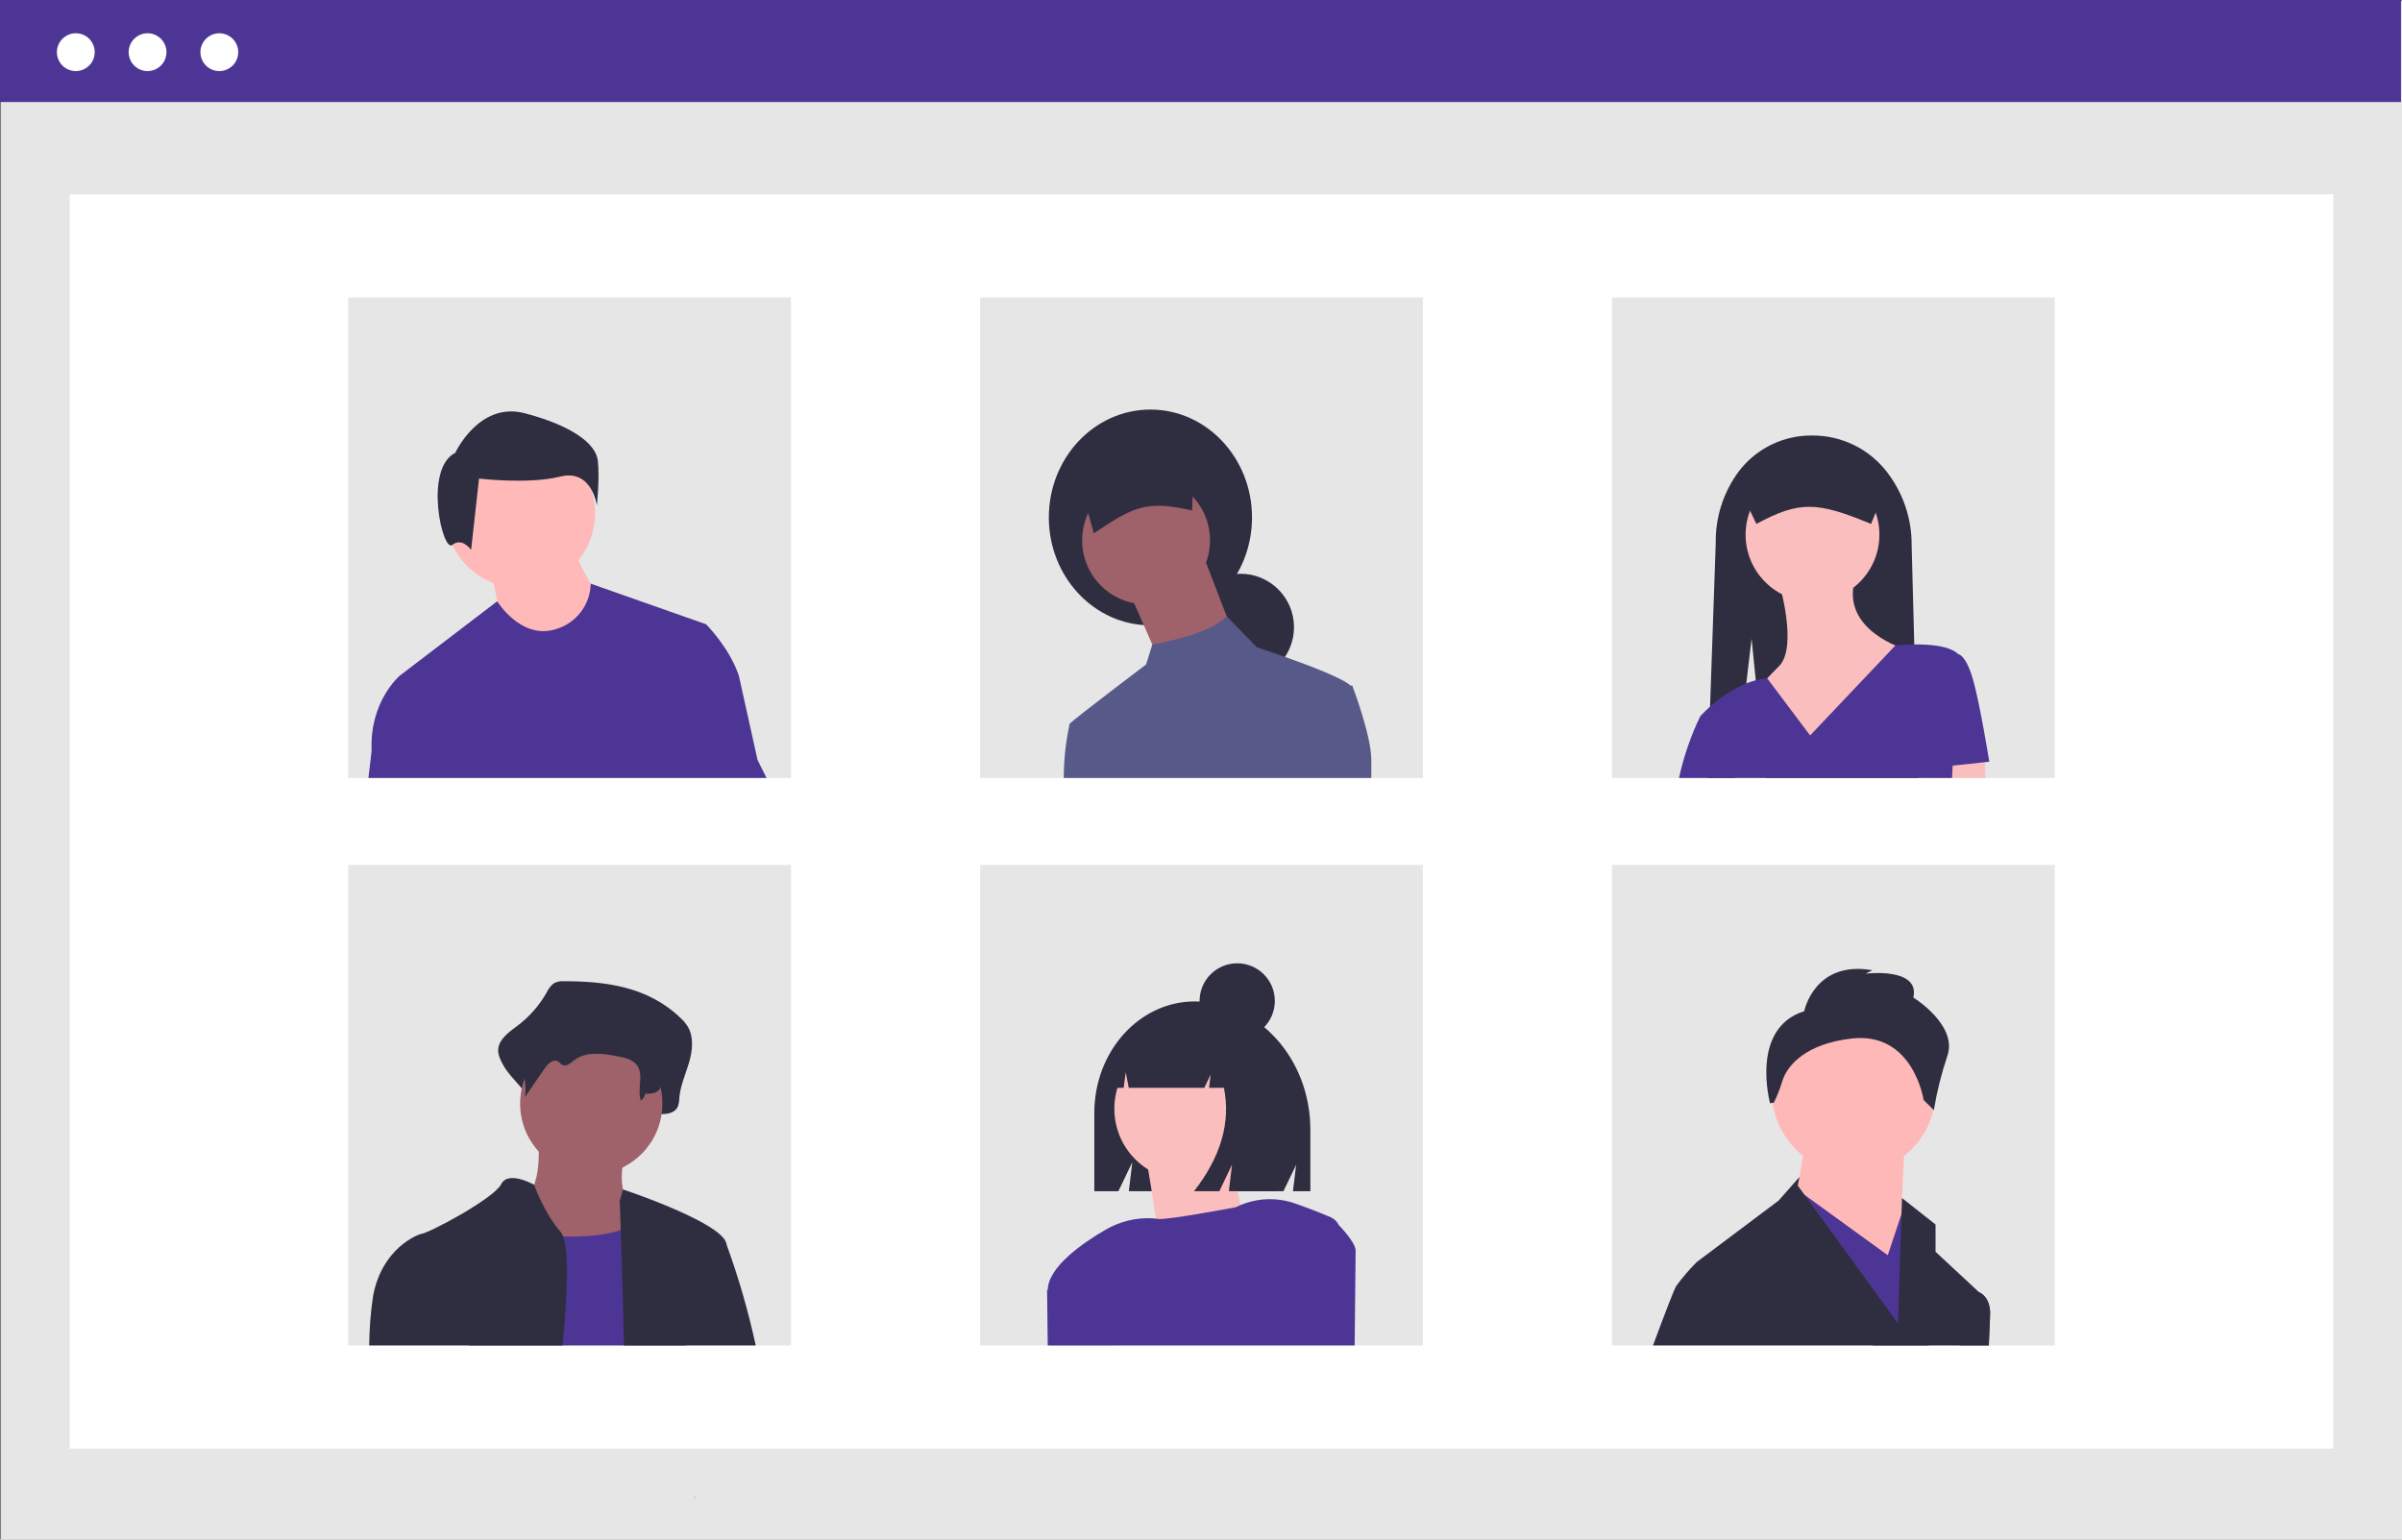 <svg width="351" height="225" viewBox="0 0 351 225" fill="none" xmlns="http://www.w3.org/2000/svg">
<rect x="0" y="0" width="351" height="225" fill="#808080" stroke="none"/>
<g clip-path="url(#clip0_179_5434)">
<path d="M351 0.199H0.15V225H351V0.199Z" fill="#E6E6E6"/>
<path d="M340.967 28.395H10.182V211.701H340.967V28.395Z" fill="white"/>
<path d="M350.85 0H0V14.912H350.85V0Z" fill="#4D3595"/>
<path d="M11.077 10.388C12.602 10.388 13.839 9.15 13.839 7.624C13.839 6.097 12.602 4.86 11.077 4.86C9.551 4.86 8.314 6.097 8.314 7.624C8.314 9.15 9.551 10.388 11.077 10.388Z" fill="white"/>
<path d="M21.562 10.388C23.088 10.388 24.325 9.15 24.325 7.624C24.325 6.097 23.088 4.86 21.562 4.86C20.037 4.86 18.8 6.097 18.8 7.624C18.8 9.15 20.037 10.388 21.562 10.388Z" fill="white"/>
<path d="M32.049 10.388C33.575 10.388 34.811 9.15 34.811 7.624C34.811 6.097 33.575 4.86 32.049 4.86C30.523 4.86 29.286 6.097 29.286 7.624C29.286 9.15 30.523 10.388 32.049 10.388Z" fill="white"/>
<path d="M115.579 43.471H50.882V113.693H115.579V43.471Z" fill="#E6E6E6"/>
<path d="M207.922 43.471H143.226V113.693H207.922V43.471Z" fill="#E6E6E6"/>
<path d="M300.267 43.471H235.57V113.693H300.267V43.471Z" fill="#E6E6E6"/>
<path d="M115.579 126.404H50.882V196.625H115.579V126.404Z" fill="#E6E6E6"/>
<path d="M207.922 126.404H143.226V196.625H207.922V126.404Z" fill="#E6E6E6"/>
<path d="M300.267 126.404H235.57V196.625H300.267V126.404Z" fill="#E6E6E6"/>
<path d="M76.012 85.932C82.052 85.932 86.948 81.034 86.948 74.991C86.948 68.949 82.052 64.05 76.012 64.05C69.972 64.05 65.076 68.949 65.076 74.991C65.076 81.034 69.972 85.932 76.012 85.932Z" fill="#FFB9B9"/>
<path d="M71.74 83.368C71.74 83.368 73.107 89.864 73.107 90.548C73.107 91.232 79.601 94.309 79.601 94.309L85.411 93.284L87.461 87.129C87.461 87.129 84.043 82 84.043 79.949L71.74 83.368Z" fill="#FFB9B9"/>
<path d="M66.528 66.176C66.528 66.176 70 58.65 76.655 60.387C83.311 62.123 87.072 64.729 87.361 67.334C87.651 69.939 87.217 73.847 87.217 73.847C87.217 73.847 86.493 68.492 81.864 69.65C77.234 70.808 70 69.939 70 69.939L68.843 80.361C68.843 80.361 67.541 78.479 66.094 79.637C64.647 80.795 61.898 68.492 66.528 66.176Z" fill="#2F2E41"/>
<path d="M110.699 111.063L107.968 98.752C106.598 94.649 103.183 91.233 103.183 91.233L86.329 85.303H86.325C86.292 86.793 85.79 88.235 84.89 89.424C83.99 90.612 82.738 91.486 81.312 91.92C76.184 93.626 72.654 87.877 72.654 87.877L58.407 98.752C58.407 98.752 53.966 102.517 54.309 109.697L53.837 113.693H112.014L110.699 111.063Z" fill="#4D3595"/>
<path d="M168.109 91.385C176.307 91.385 182.953 84.327 182.953 75.62C182.953 66.914 176.307 59.856 168.109 59.856C159.911 59.856 153.265 66.914 153.265 75.62C153.265 84.327 159.911 91.385 168.109 91.385Z" fill="#2F2E41"/>
<path d="M181.28 99.476C185.592 99.476 189.089 95.978 189.089 91.664C189.089 87.349 185.592 83.851 181.28 83.851C176.967 83.851 173.471 87.349 173.471 91.664C173.471 95.978 176.967 99.476 181.28 99.476Z" fill="#2F2E41"/>
<path d="M175.841 81.201L180.025 92.082L169.427 96.547L168.496 94.436L165.243 87.06L175.841 81.201Z" fill="#9F616A"/>
<path d="M167.475 88.316C172.635 88.316 176.818 84.131 176.818 78.969C176.818 73.806 172.635 69.622 167.475 69.622C162.315 69.622 158.132 73.806 158.132 78.969C158.132 84.131 162.315 88.316 167.475 88.316Z" fill="#9F616A"/>
<path d="M159.838 77.943C165.71 74.023 167.466 73.086 174.197 74.6L174.6 64.776L157.207 68.427L159.838 77.943Z" fill="#2F2E41"/>
<path d="M197.593 100.17L197.335 100.201C197.329 100.191 197.322 100.183 197.314 100.175C196.291 99.152 191.412 97.291 187.774 96.002H187.77C185.459 95.182 183.651 94.593 183.651 94.593L179.253 90.068C178.145 91.314 175.804 92.277 173.579 92.956C171.876 93.472 170.143 93.885 168.391 94.193H168.386L167.476 97.102C167.476 97.102 157.155 104.919 156.321 105.752H156.317V105.761C156.251 105.856 156.223 105.973 156.24 106.087V106.109C155.719 108.604 155.452 111.145 155.441 113.693H200.385V111.055C200.385 107.428 197.593 100.17 197.593 100.17Z" fill="#575A89"/>
<path d="M280.238 113.693H258.016L256.792 101.614L256.719 100.879L256.568 99.423L255.954 93.334L255.185 99.874L253.562 113.693H249.524L249.675 109.392L249.825 105.03L249.889 103.273L250.718 79.364C250.655 75.576 251.853 71.873 254.124 68.841C255.385 67.199 257.013 65.874 258.876 64.972C260.74 64.07 262.788 63.616 264.858 63.646C266.97 63.639 269.054 64.122 270.949 65.056C272.843 65.99 274.495 67.35 275.776 69.03C278.123 72.093 279.38 75.853 279.345 79.712L279.727 94.185L280.238 113.693Z" fill="#2F2E41"/>
<path d="M264.858 87.92C270.257 87.92 274.633 83.542 274.633 78.141C274.633 72.74 270.257 68.362 264.858 68.362C259.46 68.362 255.083 72.74 255.083 78.141C255.083 83.542 259.46 87.92 264.858 87.92Z" fill="#FBBEBE"/>
<path d="M259.971 85.126C259.971 85.126 262.764 94.556 259.971 97.35C257.178 100.144 256.48 101.192 256.48 101.192L264.509 112.019L278.473 94.905C278.473 94.905 268.698 92.111 271.142 84.427L259.971 85.126Z" fill="#FBBEBE"/>
<path d="M290.126 113.693H281.879L281.742 112.279L281.617 110.973L285.414 110.496L289.993 109.925L290.044 111.39L290.126 113.693Z" fill="#FBBEBE"/>
<path d="M290.691 111.32C290.691 111.32 289.295 102.589 288.248 99.096C287.2 95.604 286.153 95.604 286.153 95.604L286.153 95.603C284.92 94.37 281.957 94.15 279.727 94.185C278.164 94.202 276.961 94.339 276.961 94.339L264.51 107.48L258.239 99.139V99.135C257.674 99.179 257.115 99.275 256.568 99.423C256.098 99.543 255.636 99.693 255.185 99.874C253.243 100.704 251.453 101.853 249.889 103.273H249.885C248.983 104.085 248.451 104.682 248.451 104.682C247.07 107.555 246.029 110.579 245.35 113.693H285.251L285.341 111.897V111.894L290.691 111.32Z" fill="#4D3595"/>
<path d="M256.655 76.569C262.968 73.164 265.561 73.308 273.411 76.569L275.506 71.464C275.505 70.502 275.123 69.581 274.443 68.901C273.764 68.221 272.842 67.839 271.882 67.838H257.835C256.874 67.839 255.953 68.221 255.274 68.901C254.594 69.581 254.212 70.502 254.211 71.464L256.655 76.569Z" fill="#2F2E41"/>
<path d="M82.375 143.4C81.855 143.357 81.334 143.474 80.881 143.734C80.452 144.1 80.107 144.555 79.871 145.068C78.778 146.988 77.299 148.66 75.526 149.978C74.235 150.924 72.594 152.104 72.815 153.849C72.931 154.425 73.144 154.977 73.444 155.482C74.635 157.888 77.885 159.747 77.565 162.491C78.749 160.509 77.166 159.529 78.349 157.548C78.913 156.604 79.891 155.538 80.742 156.131C81.027 156.33 81.214 156.685 81.511 156.86C82.219 157.275 82.972 156.481 83.598 155.918C85.758 153.978 88.831 154.486 91.519 155.091C92.788 155.376 94.182 155.751 94.932 156.964C95.919 158.56 93.995 160.283 93.509 162.087C93.469 162.241 93.468 162.402 93.504 162.556C93.54 162.711 93.613 162.854 93.716 162.975C93.82 163.095 93.951 163.188 94.099 163.247C94.246 163.305 94.406 163.327 94.564 163.31C95.37 163.231 96.326 163.165 96.374 162.811C97.388 162.847 98.632 162.732 99.067 161.675C99.2 161.257 99.27 160.821 99.275 160.382C99.435 158.606 100.188 156.986 100.687 155.296C101.186 153.605 101.403 151.625 100.561 150.126C100.261 149.627 99.889 149.175 99.458 148.784C94.678 144.156 88.393 143.393 82.375 143.4Z" fill="#2F2E41"/>
<path d="M78.605 165.958C78.605 165.958 79.644 174.624 75.833 175.318C72.021 176.011 79.298 187.798 79.298 187.798L96.623 189.878L92.465 176.011C92.465 176.011 89.693 174.971 91.425 168.038C93.158 161.104 78.605 165.958 78.605 165.958Z" fill="#9F616A"/>
<path d="M86.401 171.678C92.142 171.678 96.796 167.022 96.796 161.278C96.796 155.534 92.142 150.878 86.401 150.878C80.66 150.878 76.006 155.534 76.006 161.278C76.006 167.022 80.66 171.678 86.401 171.678Z" fill="#9F616A"/>
<path d="M68.509 196.625C70.347 189.393 72.885 179.652 72.885 179.652C72.885 179.652 73.873 179.854 75.428 180.082C77.699 180.42 79.988 180.628 82.283 180.705C85.221 180.787 88.313 180.593 90.706 179.764C91.608 179.474 92.45 179.024 93.193 178.436C93.505 178.184 93.785 177.894 94.026 177.572C98.183 172.025 99.914 193.171 99.914 193.171L100.236 196.625L68.509 196.625Z" fill="#4D3595"/>
<path d="M101.722 218.97C101.585 218.97 101.448 218.974 101.31 218.983L101.508 218.613C101.576 218.729 101.645 218.849 101.722 218.97Z" fill="#FFB8B8"/>
<path d="M82.881 146.121C82.462 146.09 82.043 146.172 81.665 146.357C81.325 146.606 81.044 146.928 80.843 147.3C79.919 148.691 78.714 149.873 77.306 150.77C76.255 151.439 74.919 152.273 75.099 153.506C75.197 153.92 75.37 154.311 75.611 154.661C76.584 156.378 76.971 158.366 76.715 160.323L79.604 156.121C80.063 155.453 80.86 154.7 81.552 155.119C81.784 155.26 81.937 155.511 82.178 155.634C82.754 155.928 83.367 155.367 83.877 154.969C85.636 153.598 88.137 153.957 90.325 154.384C91.358 154.586 92.493 154.85 93.104 155.708C94.119 157.134 93.059 159.193 93.651 160.84C93.817 160.724 93.958 160.575 94.065 160.404C94.173 160.232 94.245 160.041 94.277 159.841C95.103 159.866 96.115 159.785 96.469 159.038C96.577 158.745 96.634 158.436 96.639 158.124C96.769 156.869 97.382 155.724 97.788 154.529C98.195 153.334 98.371 151.934 97.686 150.875C97.435 150.516 97.132 150.197 96.787 149.927C92.897 146.656 87.781 146.116 82.881 146.121Z" fill="#2F2E41"/>
<path d="M81.896 179.996C79.525 177.284 78.117 173.331 78.052 173.155V173.151C78.052 173.151 74.272 170.985 73.233 173.065C72.194 175.145 62.491 180.344 61.452 180.344C61.444 180.348 61.435 180.351 61.426 180.353C61.014 180.49 55.851 182.368 54.524 189.359C54.163 191.765 53.971 194.193 53.948 196.625H82.206C82.498 193.562 82.717 190.695 82.803 188.22C82.927 184.77 82.807 182.089 82.283 180.705C82.199 180.447 82.068 180.206 81.896 179.996Z" fill="#2F2E41"/>
<path d="M106.194 181.947C106.176 181.865 106.164 181.796 106.151 181.732C106.105 181.548 106.026 181.373 105.919 181.216C105.916 181.212 105.915 181.208 105.914 181.203C103.913 178.101 91.041 173.83 91.041 173.83L90.56 175.493C90.56 175.493 90.62 177.134 90.706 179.764C90.791 182.226 90.895 185.552 90.993 189.204C91.062 191.589 91.122 194.116 91.178 196.625H110.433C109.354 191.642 107.938 186.738 106.194 181.947Z" fill="#2F2E41"/>
<path d="M286.346 196.625L287.819 189.424L289.19 188.843L289.198 188.848C289.323 188.895 290.813 189.527 290.813 191.92C290.813 192.401 290.74 194.133 290.62 196.625H286.346Z" fill="#575A89"/>
<path d="M270.872 171.47C277.48 171.47 282.837 166.111 282.837 159.501C282.837 152.89 277.48 147.531 270.872 147.531C264.265 147.531 258.908 152.89 258.908 159.501C258.908 166.111 264.265 171.47 270.872 171.47Z" fill="#FFB8B8"/>
<path d="M278.35 166.483L277.353 186.931L261.899 177.954L263.893 166.483H278.35Z" fill="#FFB8B8"/>
<path d="M282.837 187.928L281.823 196.625H273.71L264.905 179.699L262.423 174.934L261.233 174.156L262.612 173.843L263.698 174.629L275.858 183.442L277.808 177.585L277.859 177.435L278.349 175.961L282.837 187.928Z" fill="#4D3595"/>
<path d="M263.644 147.781C263.644 147.781 265.139 140.3 273.614 141.796L272.617 142.295C272.617 142.295 280.593 141.297 279.596 145.786C279.596 145.786 286.077 149.776 284.581 154.264C283.702 156.866 283.035 159.534 282.587 162.244L281.092 160.748C281.092 160.748 279.596 150.773 270.623 151.77C263.893 152.519 261.151 155.698 260.45 157.989C260.128 159.066 259.716 160.115 259.219 161.124L258.659 161.246C258.659 161.246 255.668 150.274 263.644 147.781Z" fill="#2F2E41"/>
<path d="M289.198 188.848L289.19 188.843L282.837 182.939V178.952L277.932 175.084L277.859 177.435L277.353 193.415L269.196 182.192L263.699 174.629L262.711 173.275L262.951 172.008L259.906 175.458L248.885 183.73L247.94 184.439C246.856 185.524 245.857 186.691 244.951 187.928C244.654 188.371 243.306 191.894 241.549 196.625H290.62C290.74 194.133 290.813 192.401 290.813 191.92C290.813 189.527 289.323 188.895 289.198 188.848Z" fill="#2F2E41"/>
<path d="M174.59 146.353C166.482 146.353 159.91 153.65 159.91 162.651V174.088H163.426L165.461 169.851L164.952 174.088H187.55L189.4 170.236L188.938 174.088H191.482V165.108C191.482 154.75 183.919 146.353 174.59 146.353Z" fill="#2F2E41"/>
<path d="M162.743 196.625H153.195L153.104 188.835C153.1 188.753 153.1 188.676 153.1 188.594L155.011 186.441L155.046 186.403L162.343 191.026L162.743 196.625Z" fill="#D0CDE1"/>
<path d="M173.291 172.49C179.062 172.49 183.741 167.809 183.741 162.035C183.741 156.26 179.062 151.58 173.291 151.58C167.519 151.58 162.84 156.26 162.84 162.035C162.84 167.809 167.519 172.49 173.291 172.49Z" fill="#FBBEBE"/>
<path d="M167.299 168.308C167.299 168.308 170.365 184.199 168.971 185.872C167.578 187.545 183.741 182.805 183.741 182.805C183.741 182.805 178.446 171.932 181.233 165.798L167.299 168.308Z" fill="#FBBEBE"/>
<path d="M195.651 179.055H195.647C195.401 178.534 194.975 178.119 194.449 177.886C192.4 177.022 190.635 176.361 189.183 175.858C186.615 174.976 183.814 175.063 181.306 176.103C181.061 176.202 180.82 176.309 180.584 176.429C180.584 176.429 170.366 178.376 169.151 178.131C169.06 178.114 168.966 178.101 168.876 178.092C168.692 178.066 168.507 178.05 168.322 178.045C165.944 177.935 163.586 178.52 161.535 179.729C158.181 181.676 153.207 185.126 153.104 188.487L153.01 188.594L153.104 196.625H197.953C198.044 188.929 198.095 183.146 198.095 182.755C198.095 181.539 195.651 179.055 195.651 179.055Z" fill="#4D3595"/>
<path d="M178.763 150.843C178.056 149.894 177.141 149.12 176.087 148.582C175.034 148.045 173.871 147.757 172.688 147.741H172.4C166.843 147.741 162.338 152.772 162.338 158.977L164.2 158.977L164.501 156.687L164.942 158.977H175.985L176.91 157.04L176.679 158.977H178.851C179.865 164.014 178.408 169.051 174.481 174.088H178.182L180.033 170.213L179.57 174.088H186.625L188.012 165.176C188.012 158.503 184.136 152.844 178.763 150.843Z" fill="#2F2E41"/>
<path d="M180.791 151.781C183.828 151.781 186.289 149.318 186.289 146.28C186.289 143.242 183.828 140.78 180.791 140.78C177.755 140.78 175.293 143.242 175.293 146.28C175.293 149.318 177.755 151.781 180.791 151.781Z" fill="#2F2E41"/>
</g>
<defs>
<clipPath id="clip0_179_5434">
<rect width="351" height="225" fill="white"/>
</clipPath>
</defs>
</svg>
